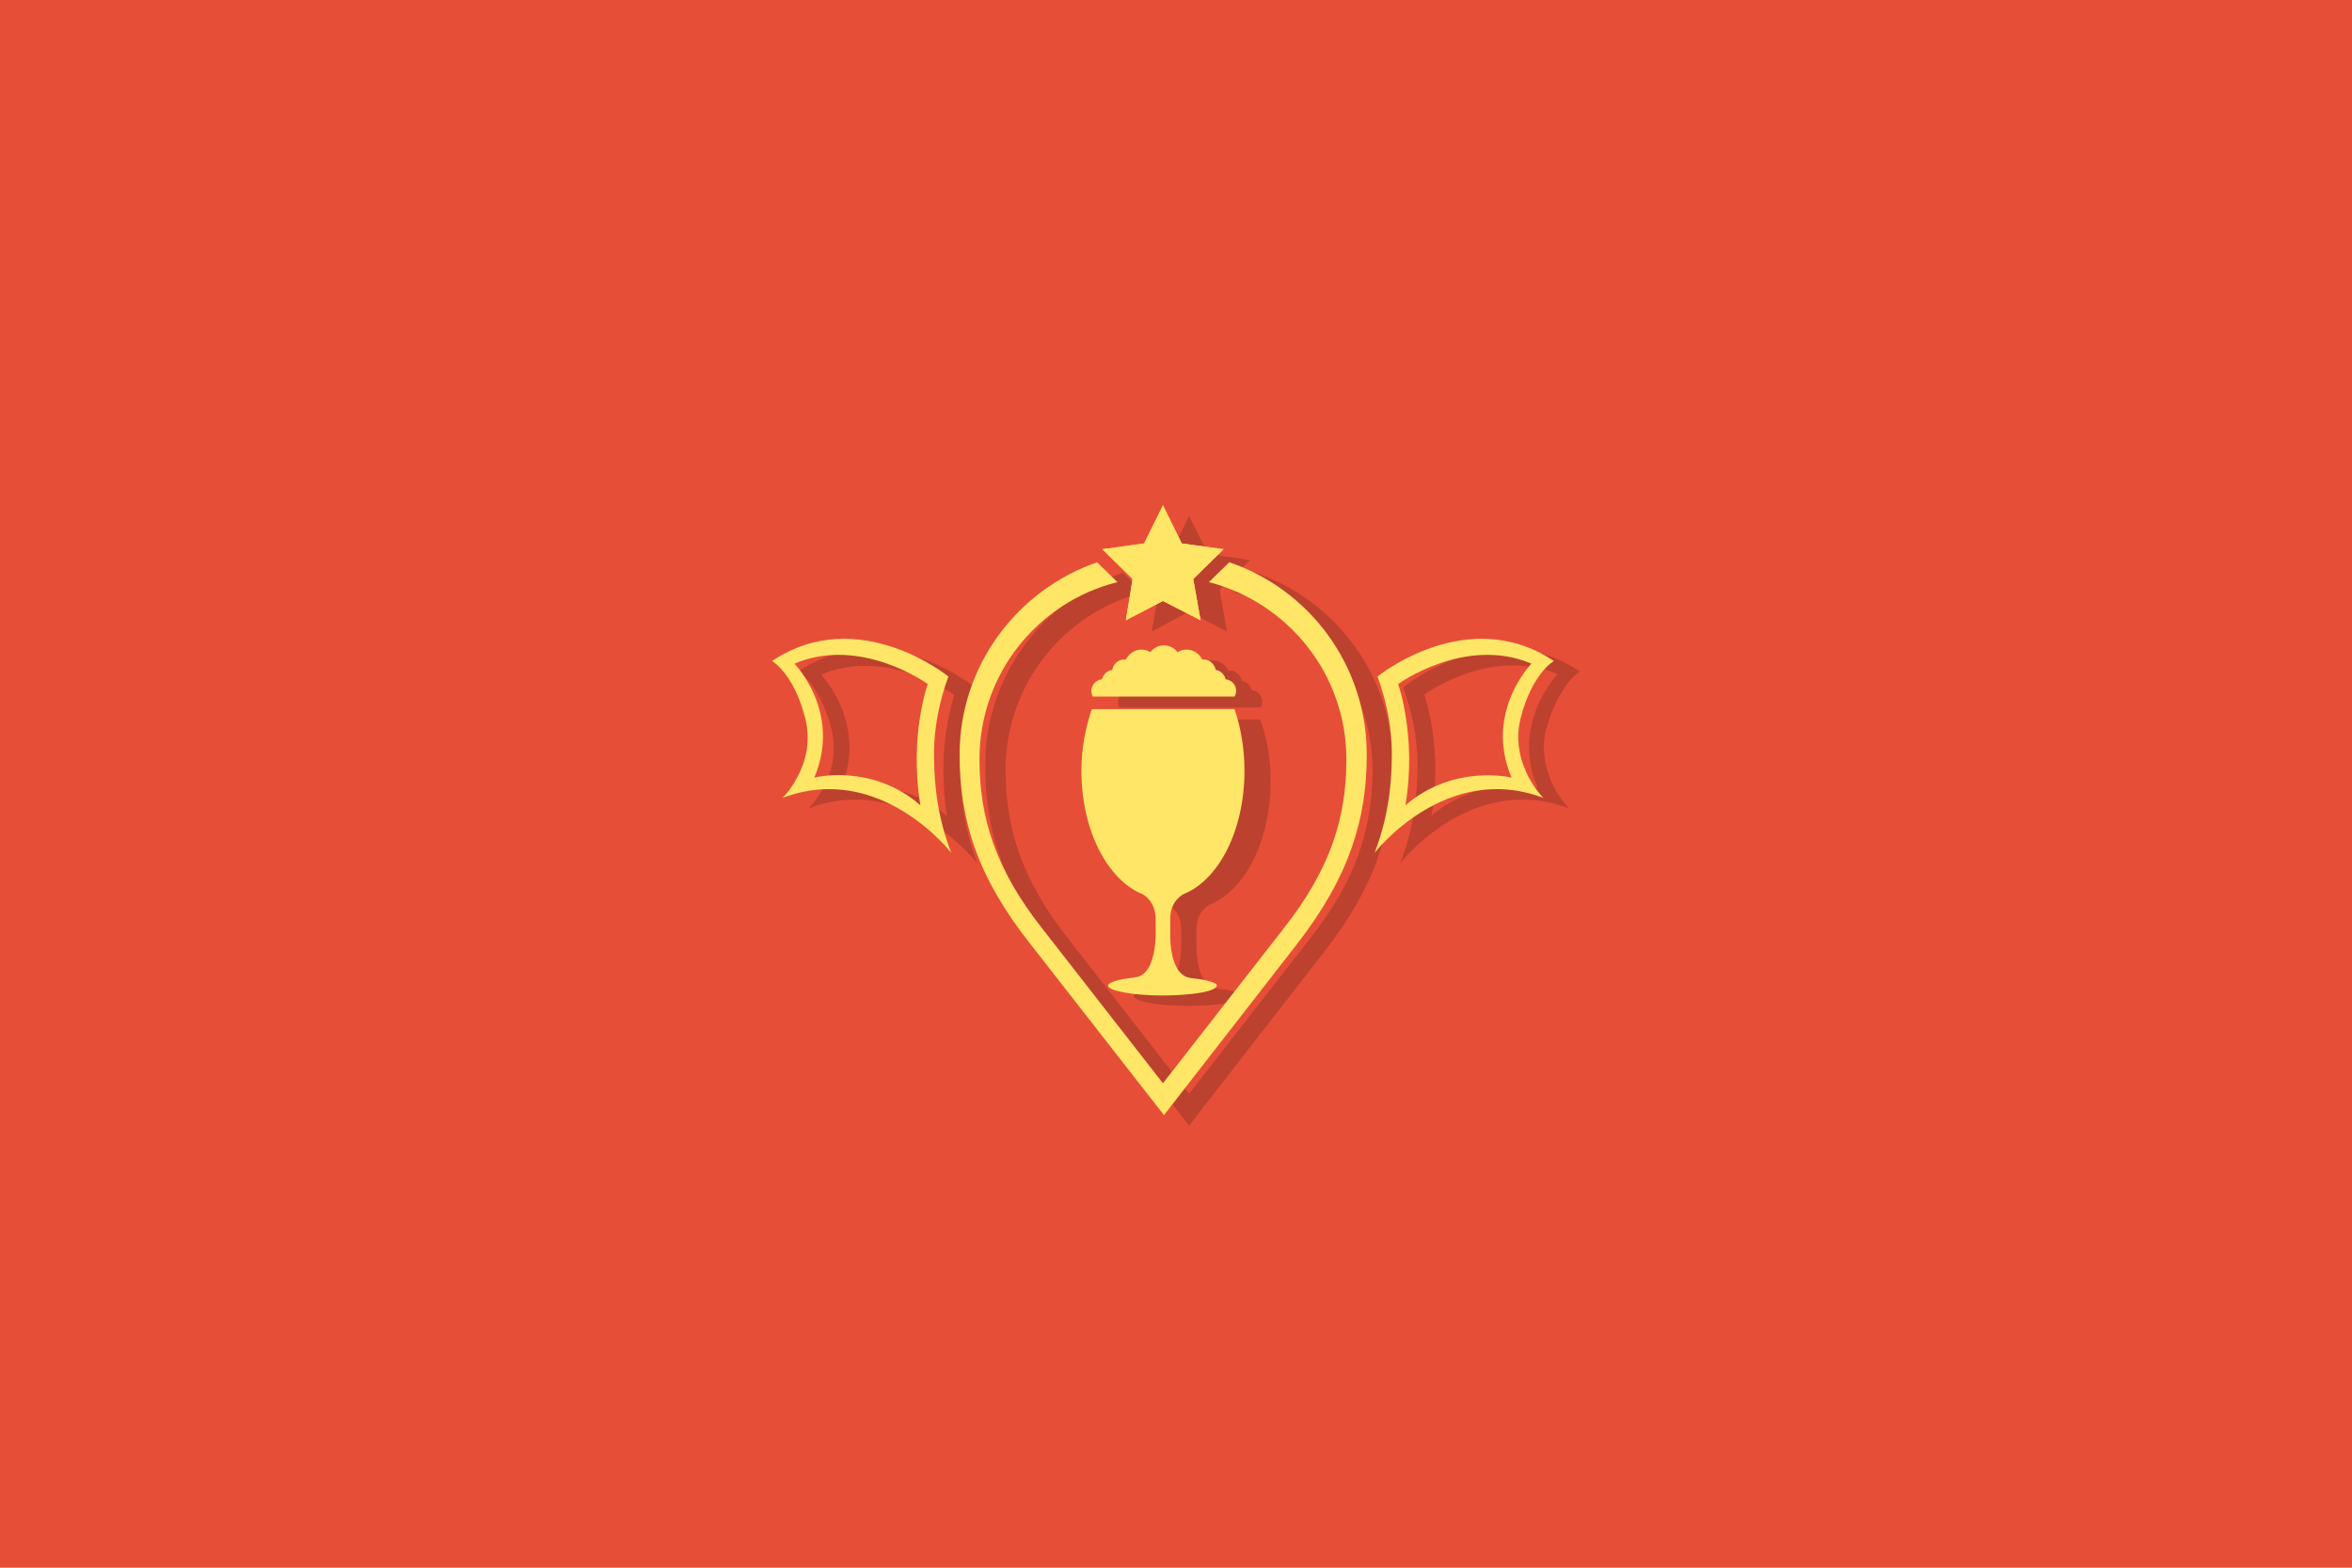 <?xml version="1.0" encoding="utf-8"?>
<!-- Generator: Adobe Illustrator 19.1.0, SVG Export Plug-In . SVG Version: 6.00 Build 0)  -->
<svg version="1.1" id="Layer_1" xmlns="http://www.w3.org/2000/svg" xmlns:xlink="http://www.w3.org/1999/xlink" x="0px" y="0px"
	 viewBox="0 0 450 300" style="enable-background:new 0 0 450 300;" xml:space="preserve">
<style type="text/css">
	.st0{fill:#4D4D4D;}
	.st1{fill:#FCBD10;}
	.st2{fill:#F38034;}
	.st3{fill:#B4406B;}
	.st4{fill:#658DC8;}
	.st5{opacity:0.5;}
	.st6{fill:none;}
	.st7{fill:#FFFFFF;}
	.st8{fill:#4D7092;}
	.st9{fill:#B66228;}
	.st10{fill:#C3902C;}
	.st11{fill:#7D3057;}
	.st12{fill:#333333;}
	.st13{fill:#E74E37;}
	.st14{opacity:0.8;}
	.st15{fill:#7C2C24;}
	.st16{fill:#FFE666;}
	.st17{opacity:0.4;}
	.st18{fill:#80D1EA;}
	.st19{fill:#231F20;}
	.st20{fill:#EC1C24;}
	.st21{fill:#DE271E;}
	.st22{fill:#E1AA1F;}
	.st23{fill:#C28214;}
	.st24{fill:none;stroke:#12100B;stroke-width:1.5;stroke-miterlimit:10;}
	.st25{fill:#BBE020;}
	.st26{fill:#52561B;}
	.st27{fill:#804000;}
	.st28{fill:#575756;}
	.st29{fill:#58BEEC;}
	.st30{fill:#3DAEF4;}
	.st31{fill:#FFB300;}
	.st32{fill:#FFFF00;}
	.st33{fill:#FF4D3B;}
	.st34{fill:#C757FF;}
	.st35{fill:url(#SVGID_1_);}
	.st36{opacity:0.8;fill:url(#SVGID_2_);}
	.st37{fill:url(#SVGID_3_);}
	.st38{fill:#7CFF1D;}
	.st39{opacity:0.9;fill:url(#SVGID_4_);}
	.st40{fill:#33BFFF;}
	.st41{fill:url(#SVGID_5_);}
	.st42{fill:#9D2DA0;}
	.st43{fill:#631D66;}
	.st44{fill:#E4AEED;}
</style>
<rect x="0" class="st13" width="450" height="300"/>
<g>
	<g class="st17">
		<g>
			<g>
				<polygon class="st15" points="227.5,98.8 231.1,106 239.1,107.2 233.3,112.8 234.7,120.8 227.5,117 220.4,120.8 221.8,112.8 
					216,107.2 224,106 				"/>
				<g>
					<path class="st15" d="M233.1,189.2L233.1,189.2C233.1,189.2,233.1,189.2,233.1,189.2c-0.2,0-0.4-0.1-0.6-0.1
						c-2.8-0.6-3.5-4.7-3.6-7.5v-3.8c0-3.4,2.4-4.6,2.4-4.6h-0.1c6.9-2.6,11.9-12.2,11.9-23.7c0-4.3-0.7-8.3-2-11.8h-27.3
						c-1.2,3.5-2,7.5-2,11.8c0,11.5,5.1,21.1,11.9,23.7h-0.1c0,0,2.3,1.1,2.4,4.5v1.4h0c0,0,0.6,9.1-3.7,9.9c-0.2,0-0.3,0-0.5,0.1
						c0,0-0.1,0-0.1,0l0,0c-2.9,0.3-4.8,0.9-4.8,1.5c0,1,4.7,1.9,10.4,1.9c5.7,0,10.4-0.8,10.4-1.9
						C237.9,190.1,236,189.6,233.1,189.2z"/>
					<path class="st15" d="M241.2,135.4c0.2-0.3,0.3-0.7,0.3-1.1c0-1.2-0.9-2.1-2-2.2c-0.2-0.9-1-1.7-1.9-1.8c-0.2-1.1-1.2-2-2.3-2
						c-0.1,0-0.2,0-0.3,0c-0.5-1.1-1.7-1.9-3-1.9c-0.6,0-1.2,0.2-1.7,0.5c-0.6-0.8-1.5-1.3-2.6-1.3c-1.1,0-2,0.5-2.6,1.3
						c-0.5-0.3-1.1-0.5-1.7-0.5c-1.3,0-2.4,0.8-3,1.9c-0.1,0-0.2,0-0.3,0c-1.2,0-2.1,0.9-2.3,2c-1,0.1-1.7,0.9-1.9,1.8
						c-1.1,0.1-2,1.1-2,2.2c0,0.4,0.1,0.8,0.3,1.1H241.2z"/>
				</g>
				<path class="st15" d="M266.5,146.4c0-17.1-11-31.6-26.3-36.8l-3.9,3.8c15.1,3.9,26.3,17.6,26.3,33.9c0,11.1-3,21-12.1,32.5h0
					l-23,29.5l-23-29.5h0c-9.1-11.5-12.1-21.4-12.1-32.5c0-16.4,11.2-30.1,26.3-33.9l-3.9-3.8c-15.3,5.3-26.3,19.8-26.3,36.8
					c0,12.4,3.3,23.3,13.5,36.2h0l25.5,32.8l25.5-32.8h0C263.2,169.7,266.5,158.8,266.5,146.4z"/>
				<polygon class="st15" points="227.5,98.8 231.1,106 239.1,107.2 233.3,112.8 234.7,120.8 227.5,117 220.4,120.8 221.8,112.8 
					216,107.2 224,106 				"/>
			</g>
			<path class="st15" d="M299.9,130.8c1.3-1.7,2.4-2.3,2.4-2.3c-16.6-11.1-33.8,3-33.8,3l0,0.1c1.7,4.7,2.7,9.7,2.7,14.7
				c0,6.5-0.9,12.7-3.3,18.9l0,0c0,0,13.6-17.6,32.3-10.5c0,0-1.5-1.5-2.8-3.9c-1.4-2.7-2.7-6.6-1.6-11.2
				C297,135.3,298.6,132.5,299.9,130.8z M294.2,150.8c0,0-11-2.7-20.3,5.3c2.2-13.2-1.4-23.2-1.4-23.2s12.8-9.3,25.5-3.9
				C298,129.1,288.9,138.4,294.2,150.8z"/>
			<path class="st15" d="M159.1,139.6c1.1,4.6-0.1,8.5-1.6,11.2c-1.3,2.5-2.8,3.9-2.8,3.9c18.7-7.1,32.3,10.5,32.3,10.5l0,0
				c-2.4-6.2-3.3-12.3-3.3-18.9c0-5,1-10,2.7-14.7l0.1-0.1c0,0-17.2-14.1-33.8-3c0,0,1.1,0.6,2.4,2.3
				C156.4,132.5,158,135.3,159.1,139.6z M157.1,129.1c12.7-5.4,25.5,3.9,25.5,3.9s-3.6,10-1.4,23.2c-9.3-8.1-20.3-5.3-20.3-5.3
				C166.1,138.4,157.1,129.1,157.1,129.1z"/>
		</g>
	</g>
	<g>
		<g>
			<g>
				<polygon class="st16" points="222.5,96.7 226.1,104 234.1,105.1 228.3,110.8 229.7,118.7 222.5,115 215.4,118.7 216.7,110.8 
					210.9,105.1 218.9,104 				"/>
				<g>
					<path class="st16" d="M228.1,187.2L228.1,187.2C228.1,187.2,228.1,187.2,228.1,187.2c-0.2,0-0.4-0.1-0.6-0.1
						c-2.8-0.6-3.5-4.7-3.6-7.5v-3.8c0-3.4,2.4-4.6,2.4-4.6h-0.1c6.9-2.6,11.9-12.2,11.9-23.7c0-4.3-0.7-8.3-1.9-11.8h-27.3
						c-1.2,3.5-2,7.5-2,11.8c0,11.5,5.1,21.1,11.9,23.7h-0.1c0,0,2.3,1.1,2.4,4.5v1.4h0c0,0,0.6,9.1-3.7,9.9c-0.2,0-0.3,0-0.5,0.1
						c0,0-0.1,0-0.1,0l0,0c-2.9,0.3-4.8,0.9-4.8,1.5c0,1,4.7,1.9,10.4,1.9c5.7,0,10.4-0.8,10.4-1.9
						C232.9,188.1,231,187.5,228.1,187.2z"/>
					<path class="st16" d="M236.2,133.3c0.2-0.3,0.3-0.7,0.3-1.1c0-1.2-0.9-2.1-2-2.2c-0.2-0.9-1-1.7-1.9-1.8c-0.2-1.1-1.2-2-2.3-2
						c-0.1,0-0.2,0-0.3,0c-0.5-1.1-1.7-1.9-3-1.9c-0.6,0-1.2,0.2-1.7,0.5c-0.6-0.8-1.6-1.3-2.6-1.3c-1.1,0-2,0.5-2.6,1.3
						c-0.5-0.3-1.1-0.5-1.7-0.5c-1.3,0-2.4,0.8-3,1.9c-0.1,0-0.2,0-0.3,0c-1.2,0-2.1,0.9-2.3,2c-1,0.1-1.7,0.9-2,1.8
						c-1.1,0.1-2,1.1-2,2.2c0,0.4,0.1,0.8,0.3,1.1H236.2z"/>
				</g>
				<path class="st16" d="M261.5,144.4c0-17.1-11-31.6-26.3-36.8l-3.9,3.8c15.1,3.9,26.3,17.6,26.3,33.9c0,11.1-3,21-12.1,32.5h0
					l-23,29.5l-23-29.5h0c-9.1-11.5-12.1-21.4-12.1-32.5c0-16.4,11.2-30.1,26.4-33.9l-3.9-3.8c-15.3,5.3-26.3,19.8-26.3,36.8
					c0,12.4,3.3,23.3,13.5,36.2h0l25.6,32.8l25.5-32.8h0C258.2,167.7,261.5,156.7,261.5,144.4z"/>
				<polygon class="st16" points="222.5,96.7 226.1,104 234.1,105.1 228.3,110.8 229.7,118.7 222.5,115 215.4,118.7 216.7,110.8 
					210.9,105.1 218.9,104 				"/>
			</g>
			<path class="st16" d="M294.9,128.8c1.3-1.7,2.4-2.3,2.4-2.3c-16.6-11.1-33.8,3-33.8,3l0.1,0.1c1.7,4.7,2.7,9.7,2.7,14.7
				c0,6.5-0.9,12.6-3.3,18.9l0,0c0,0,13.6-17.6,32.3-10.5c0,0-1.5-1.5-2.8-3.9c-1.4-2.7-2.7-6.6-1.6-11.2
				C292,133.2,293.6,130.4,294.9,128.8z M289.2,148.8c0,0-11-2.7-20.3,5.3c2.2-13.2-1.4-23.2-1.4-23.2s12.8-9.3,25.5-3.9
				C293,127,283.9,136.3,289.2,148.8z"/>
			<path class="st16" d="M154.1,137.6c1.1,4.6-0.1,8.5-1.6,11.2c-1.3,2.5-2.8,3.9-2.8,3.9c18.7-7.1,32.3,10.5,32.3,10.5l0,0
				c-2.4-6.2-3.3-12.3-3.3-18.9c0-5,1-10,2.7-14.7l0.1-0.1c0,0-17.2-14.1-33.8-3c0,0,1.1,0.6,2.4,2.3
				C151.4,130.4,153,133.2,154.1,137.6z M152,127c12.7-5.4,25.5,3.9,25.5,3.9s-3.6,10-1.4,23.2c-9.3-8.1-20.3-5.3-20.3-5.3
				C161.1,136.3,152,127,152,127z"/>
		</g>
	</g>
</g>
</svg>
